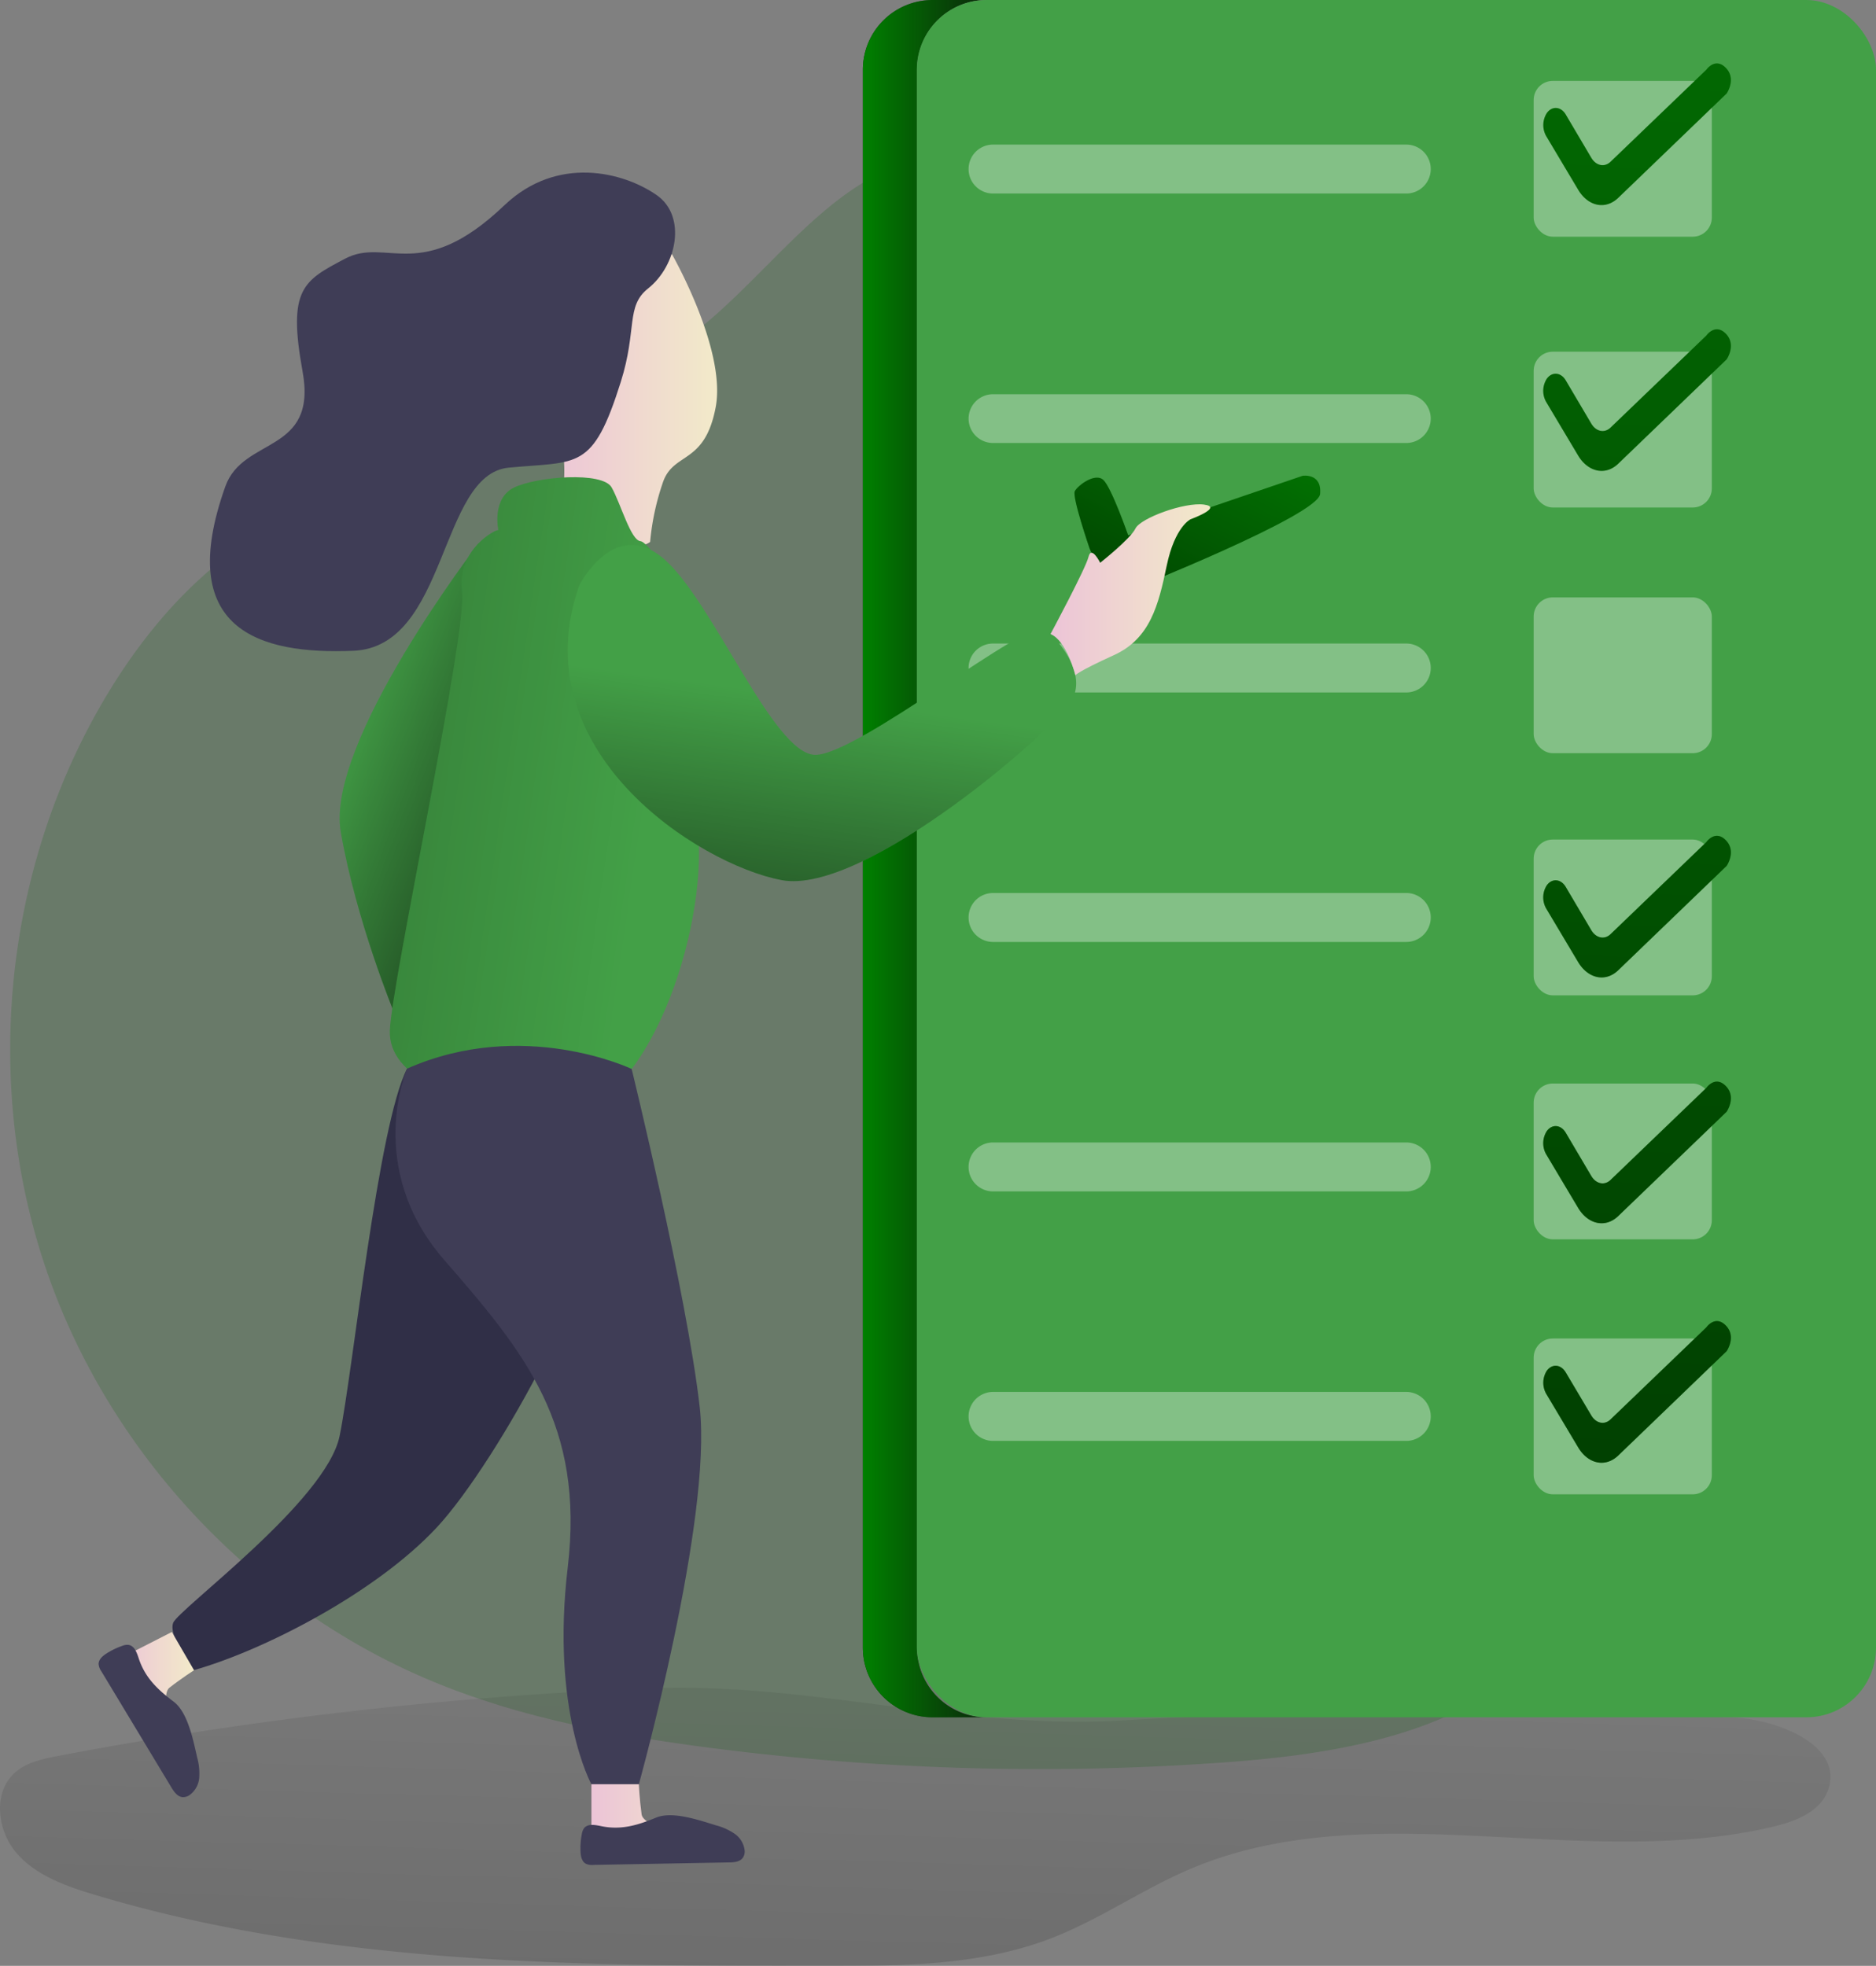 <?xml version="1.0" encoding="UTF-8" standalone="no"?>
<svg
   xmlns:dc="http://purl.org/dc/elements/1.1/"
   xmlns:cc="http://creativecommons.org/ns#"
   xmlns:rdf="http://www.w3.org/1999/02/22-rdf-syntax-ns#"
   xmlns:svg="http://www.w3.org/2000/svg"
   xmlns="http://www.w3.org/2000/svg"
   xmlns:xlink="http://www.w3.org/1999/xlink"
   xmlns:sodipodi="http://sodipodi.sourceforge.net/DTD/sodipodi-0.dtd"
   xmlns:inkscape="http://www.inkscape.org/namespaces/inkscape"
   id="Layer_1"
   data-name="Layer 1"
   width="558.65"
   height="585.42"
   viewBox="0 0 558.65 585.42"
   version="1.1"
   sodipodi:docname="checklist.svg"
   inkscape:version="0.92.2 (5c3e80d, 2017-08-06)">
  <rect x="0" y="0" width="558.65" height="585.42" fill="#808080" stroke="none"/>
  <sodipodi:namedview
     pagecolor="#ffffff"
     bordercolor="#666666"
     borderopacity="1"
     objecttolerance="10"
     gridtolerance="10"
     guidetolerance="10"
     inkscape:pageopacity="0"
     inkscape:pageshadow="2"
     inkscape:window-width="1920"
     inkscape:window-height="1017"
     id="namedview1059"
     showgrid="false"
     inkscape:zoom="1.4485327"
     inkscape:cx="279.32501"
     inkscape:cy="292.70999"
     inkscape:window-x="-8"
     inkscape:window-y="-8"
     inkscape:window-maximized="1"
     inkscape:current-layer="Layer_1" />
  <defs
     id="defs964">
    <linearGradient
       inkscape:collect="always"
       id="linearGradient1114">
      <stop
         style="stop-color:#008000;stop-opacity:1;"
         offset="0"
         id="stop1110" />
      <stop
         style="stop-color:#008000;stop-opacity:0;"
         offset="1"
         id="stop1112" />
    </linearGradient>
    <linearGradient
       id="linear-gradient"
       x1="342.44"
       y1="446.53"
       x2="326.67"
       y2="980.37"
       gradientUnits="userSpaceOnUse">
      <stop
         offset="0"
         stop-opacity="0"
         id="stop939" />
      <stop
         offset="0.98"
         id="stop941" />
    </linearGradient>
    <linearGradient
       id="linear-gradient-2"
       x1="478.78"
       y1="155.87"
       x2="34.48"
       y2="513.17"
       xlink:href="#linear-gradient"
       gradientTransform="translate(-67.17,-4.31)" />
    <linearGradient
       id="linear-gradient-3"
       x1="165.7"
       y1="224.15"
       x2="268.19"
       y2="262.82"
       xlink:href="#linear-gradient"
       gradientTransform="translate(-67.17,-4.31)" />
    <linearGradient
       id="linear-gradient-4"
       x1="434.14"
       y1="131.57"
       x2="358.68"
       y2="273.48"
       xlink:href="#linear-gradient"
       gradientTransform="translate(-67.17,-4.31)" />
    <linearGradient
       id="linear-gradient-5"
       x1="229.82"
       y1="122.61"
       x2="280.72"
       y2="122.61"
       gradientUnits="userSpaceOnUse">
      <stop
         offset="0"
         stop-color="#ecc4d7"
         id="stop947" />
      <stop
         offset="0.42"
         stop-color="#efd4d1"
         id="stop949" />
      <stop
         offset="1"
         stop-color="#f2eac9"
         id="stop951" />
    </linearGradient>
    <linearGradient
       id="linear-gradient-6"
       x1="259.32"
       y1="245.1"
       x2="-185.83"
       y2="180.06"
       xlink:href="#linear-gradient"
       gradientTransform="translate(-67.17,-4.31)" />
    <linearGradient
       id="linear-gradient-7"
       x1="310.46"
       y1="212.26"
       x2="290.19"
       y2="361.68"
       xlink:href="#linear-gradient"
       gradientTransform="translate(-67.17,-4.31)" />
    <linearGradient
       id="linear-gradient-8"
       x1="379.98"
       y1="179.97"
       x2="427.54"
       y2="179.97"
       xlink:href="#linear-gradient-5"
       gradientTransform="translate(-67.17,-4.31)" />
    <linearGradient
       id="linear-gradient-9"
       x1="243.29"
       y1="544.63"
       x2="282.19"
       y2="544.63"
       xlink:href="#linear-gradient-5"
       gradientTransform="translate(-67.17,-4.31)" />
    <linearGradient
       id="linear-gradient-10"
       x1="102.31"
       y1="511.23"
       x2="124.93"
       y2="511.23"
       xlink:href="#linear-gradient-5"
       gradientTransform="translate(-67.17,-4.31)" />
    <linearGradient
       id="linear-gradient-11"
       x1="560.85"
       y1="-82.12"
       x2="494.97"
       y2="1162.94"
       xlink:href="#linear-gradient"
       gradientTransform="translate(-67.17,-4.31)" />
    <linearGradient
       id="linear-gradient-12"
       x1="565.03"
       y1="-81.9"
       x2="499.15"
       y2="1163.16"
       xlink:href="#linear-gradient"
       gradientTransform="translate(-67.17,-4.31)" />
    <linearGradient
       id="linear-gradient-13"
       x1="572.99"
       y1="-81.47"
       x2="507.11"
       y2="1163.58"
       xlink:href="#linear-gradient"
       gradientTransform="translate(-67.17,-4.31)" />
    <linearGradient
       id="linear-gradient-14"
       x1="576.85"
       y1="-81.27"
       x2="510.97"
       y2="1163.79"
       xlink:href="#linear-gradient"
       gradientTransform="translate(-67.17,-4.31)" />
    <linearGradient
       id="linear-gradient-15"
       x1="580.62"
       y1="-81.07"
       x2="514.73"
       y2="1163.99"
       xlink:href="#linear-gradient"
       gradientTransform="translate(-67.17,-4.31)" />
    <linearGradient
       inkscape:collect="always"
       xlink:href="#linear-gradient"
       id="linearGradient1063"
       gradientUnits="userSpaceOnUse"
       x1="342.44"
       y1="446.53"
       x2="326.67"
       y2="980.37"
       gradientTransform="translate(-67.17,-4.31)" />
    <linearGradient
       inkscape:collect="always"
       xlink:href="#linear-gradient-5"
       id="linearGradient1065"
       gradientUnits="userSpaceOnUse"
       x1="229.82"
       y1="122.61"
       x2="280.72"
       y2="122.61"
       gradientTransform="translate(-67.17,-4.31)" />
    <linearGradient
       inkscape:collect="always"
       xlink:href="#linearGradient1114"
       id="linearGradient1116"
       x1="256.95"
       y1="255.705"
       x2="293.83"
       y2="255.705"
       gradientUnits="userSpaceOnUse" />
  </defs>
  <title
     id="title966">26. Checklist</title>
  <path
     d="M266.19,108.7c-43.13,26.16-97.53,32.28-136,64.91-13.58,11.53-24.54,25.93-33.37,41.39C68.12,265.3,62.23,328.08,81.1,382.85s62.17,100.59,115.78,122.53c25.64,10.49,53.13,15.66,80.6,19.27a762.82,762.82,0,0,0,152.78,4.6c32.21-2.27,66.22-7.39,91-28.09,16.52-13.8,27.28-33.27,35.6-53.12a313.52,313.52,0,0,0,20.08-170.88c-5.73-34.91-17.58-69.08-37.1-98.58-32.84-49.65-84.52-82.22-137.48-107C381.57,61.9,355,45,331.82,54.78,307.45,65.08,289.41,94.62,266.19,108.7Z"
     transform="translate(-67.17 -4.31)"
     fill="#5c77ff"
     opacity="0.18"
     style="isolation:isolate;fill:#046204;fill-opacity:1"
     id="path968" />
  <path
     inkscape:connector-curvature="0"
     style="opacity:0.52;fill:url(#linearGradient1063)"
     id="path970"
     d="m 17.17,522.94 c -4.55,0.87 -9.33,1.88 -12.78,5 -6.58,5.9 -5.23,17.22 0.55,23.9 5.78,6.68 14.58,9.79 23,12.34 70.32,21.15 145,21.3 218.42,21.27 22.43,0 45.45,-0.12 66.4,-8.14 14.52,-5.55 27.41,-14.69 41.73,-20.76 53.75,-22.8 116.64,0.85 173.47,-12.56 6.67,-1.57 14.08,-4.43 16.4,-10.88 4.69,-13 -14.27,-20.95 -28.1,-21.63 a 1683.85,1683.85 0 0 0 -182.11,0.86 c -48.45,2.85 -92.59,-11.53 -141.22,-9.56 A 1194.73,1194.73 0 0 0 17.17,522.94 Z" />
  <path
     style="fill:#0b280b"
     inkscape:connector-curvature="0"
     id="path972"
     d="m 293.83,511.41 h -16.1 A 20.78,20.78 0 0 1 256.95,490.69 V 20.78 A 20.79,20.79 0 0 1 277.73,0 h 16.1 a 20.78,20.78 0 0 0 -20.78,20.78 v 469.91 a 20.77,20.77 0 0 0 20.78,20.72 z" />
  <path
     inkscape:connector-curvature="0"
     style="fill:url(#linearGradient1116);fill-opacity:1"
     id="path974"
     d="m 293.83,511.41 h -16.1 A 20.78,20.78 0 0 1 256.95,490.69 V 20.78 A 20.79,20.79 0 0 1 277.73,0 h 16.1 a 20.78,20.78 0 0 0 -20.78,20.78 v 469.91 a 20.77,20.77 0 0 0 20.78,20.72 z" />
  <path
     style="fill:#43a047;fill-opacity:1"
     inkscape:connector-curvature="0"
     id="path976"
     d="m 142.54,161.78 c 0,0 -45.73,59.36 -41.07,86 4.66,26.64 15.89,53.78 15.89,53.78 l 30.68,-131 z" />
  <path
     inkscape:connector-curvature="0"
     style="fill:url(#linear-gradient-3)"
     id="path978"
     d="m 142.54,161.78 c 0,0 -45.73,59.36 -41.07,86 4.66,26.64 15.89,53.78 15.89,53.78 l 30.68,-131 z" />
  <rect
     style="fill:#43a047;fill-opacity:1"
     y="0"
     id="rect980"
     rx="20.78"
     height="511.41"
     width="285.63"
     x="273.02" />
  <path
     inkscape:connector-curvature="0"
     id="path982"
     style="opacity:0.34;isolation:isolate;fill:#ffffff"
     d="M 418.77,57.63 H 295.71 a 7.28,7.28 0 0 1 -7.28,-7.29 v 0 a 7.28,7.28 0 0 1 7.28,-7.28 h 123.06 a 7.29,7.29 0 0 1 7.29,7.28 v 0 a 7.29,7.29 0 0 1 -7.29,7.29 z" />
  <path
     inkscape:connector-curvature="0"
     id="path984"
     style="opacity:0.34;isolation:isolate;fill:#ffffff"
     d="M 418.77,131.92 H 295.71 a 7.28,7.28 0 0 1 -7.28,-7.23 v 0 a 7.28,7.28 0 0 1 7.28,-7.29 h 123.06 a 7.29,7.29 0 0 1 7.29,7.29 v 0 a 7.29,7.29 0 0 1 -7.29,7.23 z" />
  <path
     inkscape:connector-curvature="0"
     id="path986"
     style="opacity:0.34;isolation:isolate;fill:#ffffff"
     d="M 418.77,206.21 H 295.71 a 7.28,7.28 0 0 1 -7.28,-7.28 v 0 a 7.28,7.28 0 0 1 7.28,-7.29 h 123.06 a 7.29,7.29 0 0 1 7.29,7.29 v 0 a 7.29,7.29 0 0 1 -7.29,7.28 z" />
  <path
     inkscape:connector-curvature="0"
     id="path988"
     style="opacity:0.34;isolation:isolate;fill:#ffffff"
     d="M 418.77,280.51 H 295.71 a 7.29,7.29 0 0 1 -7.28,-7.29 v 0 a 7.28,7.28 0 0 1 7.28,-7.29 h 123.06 a 7.29,7.29 0 0 1 7.29,7.29 v 0 a 7.3,7.3 0 0 1 -7.29,7.29 z" />
  <path
     inkscape:connector-curvature="0"
     id="path990"
     style="opacity:0.34;isolation:isolate;fill:#ffffff"
     d="M 418.77,354.8 H 295.71 a 7.29,7.29 0 0 1 -7.28,-7.29 v 0 a 7.28,7.28 0 0 1 7.28,-7.29 h 123.06 a 7.29,7.29 0 0 1 7.29,7.29 v 0 a 7.3,7.3 0 0 1 -7.29,7.29 z" />
  <path
     inkscape:connector-curvature="0"
     id="path992"
     style="opacity:0.34;isolation:isolate;fill:#ffffff"
     d="M 418.77,429.09 H 295.71 a 7.28,7.28 0 0 1 -7.28,-7.29 v 0 a 7.29,7.29 0 0 1 7.28,-7.29 h 123.06 a 7.3,7.3 0 0 1 7.29,7.29 v 0 a 7.29,7.29 0 0 1 -7.29,7.29 z" />
  <path
     style="fill:#302f47"
     inkscape:connector-curvature="0"
     id="path994"
     d="m 121.23,318.23 c 8.65,-16.63 50.77,19.2 56.09,37 5.32,17.8 -29.28,80.32 -47.24,99.62 -17.96,19.3 -51.25,36.57 -72.52,42.56 0,0 -7.5,-10 -6,-14.11 1.5,-4.11 45.58,-36.24 49.57,-55.65 3.99,-19.41 11.45,-92.78 20.1,-109.42 z" />
  <path
     style="fill:#027102;fill-opacity:1"
     inkscape:connector-curvature="0"
     id="path996"
     d="m 324.5,163.42 c 0,0 -5.32,-15.45 -4.43,-17.15 0.89,-1.7 6.06,-5.62 8.5,-3.33 2.44,2.29 7.39,16.49 7.39,16.49 l 51.95,-17.74 c 0,0 5.8,-0.9 5.19,5.44 -0.61,6.34 -56.51,28.56 -56.51,28.56 0,0 -4.55,4.66 -12.09,-12.27 z" />
  <path
     inkscape:connector-curvature="0"
     style="fill:url(#linear-gradient-4)"
     id="path998"
     d="m 324.5,163.42 c 0,0 -5.32,-15.45 -4.43,-17.15 0.89,-1.7 6.06,-5.62 8.5,-3.33 2.44,2.29 7.39,16.49 7.39,16.49 l 51.95,-17.74 c 0,0 5.8,-0.9 5.19,5.44 -0.61,6.34 -56.51,28.56 -56.51,28.56 0,0 -4.55,4.66 -12.09,-12.27 z" />
  <path
     inkscape:connector-curvature="0"
     style="fill:url(#linearGradient1065)"
     id="path1000"
     d="m 200.13,75.76 c 0,0 16.21,28.3 13,45.45 -3.21,17.15 -12.38,13.3 -15.63,22.17 a 74.69,74.69 0 0 0 -3.9,18 c 0,0 -9.41,7.64 -26.26,-13.15 a 45.87,45.87 0 0 0 -2.62,-25.15 c -5.37,-12.81 -2.47,-59.05 35.41,-47.32 z" />
  <path
     style="fill:#3f3d56"
     inkscape:connector-curvature="0"
     id="path1002"
     d="m 150.17,61.16 c -24.82,23.68 -35,9.32 -47.4,15.87 -12.4,6.55 -17.17,8.89 -12.67,33.56 4.5,24.67 -17.68,19.34 -23,34.27 -15.21,42.67 10,50.12 38.14,48.94 28.14,-1.18 25.49,-52.54 46.23,-54.53 20.74,-1.99 25,1.11 33.39,-25.53 4.94,-15.67 1.42,-22.51 8.13,-27.83 8.57,-6.79 11.56,-21.5 2.61,-27.77 -9.85,-6.9 -29.64,-12.04 -45.43,3.02 z" />
  <path
     style="fill:#43a047;fill-opacity:1"
     inkscape:connector-curvature="0"
     id="path1004"
     d="m 148.41,157.87 c 0,0 -2.07,-9.46 4.73,-12.71 6.8,-3.25 26.29,-4.82 29,0 2.71,4.82 5.68,15.74 8.58,16 2.9,0.26 14.81,19.2 14.81,19.2 0,0 2.49,52.62 2.63,73.05 0.23,32.46 -19.22,83.13 -46.07,79 -26.85,-4.13 -46.44,-11.59 -46,-25.51 0.44,-13.92 23.12,-118.79 21.5,-130.6 -1.76,-12.74 10.36,-18.87 10.82,-18.43 z" />
  <path
     inkscape:connector-curvature="0"
     style="fill:url(#linear-gradient-6)"
     id="path1006"
     d="m 148.41,157.87 c 0,0 -2.07,-9.46 4.73,-12.71 6.8,-3.25 26.29,-4.82 29,0 2.71,4.82 5.68,15.74 8.58,16 2.9,0.26 14.81,19.2 14.81,19.2 0,0 2.49,52.62 2.63,73.05 0.23,32.46 -19.22,83.13 -46.07,79 -26.85,-4.13 -46.44,-11.59 -46,-25.51 0.44,-13.92 23.12,-118.79 21.5,-130.6 -1.76,-12.74 10.36,-18.87 10.82,-18.43 z" />
  <path
     style="fill:#43a047;fill-opacity:1"
     inkscape:connector-curvature="0"
     id="path1008"
     d="m 172.52,174.28 c 0,0 10.34,-20.4 25,-8 14.66,12.4 32.65,58.25 45.17,58.51 12.52,0.26 64,-41.22 68.49,-37.47 4.49,3.75 12.29,13.11 8.09,21.1 -4.2,7.99 -61.76,58.39 -86.55,53.67 -24.79,-4.72 -77.63,-38.57 -60.2,-87.81 z" />
  <path
     inkscape:connector-curvature="0"
     style="fill:url(#linear-gradient-7)"
     id="path1010"
     d="m 172.52,174.28 c 0,0 10.34,-20.4 25,-8 14.66,12.4 32.65,58.25 45.17,58.51 12.52,0.26 64,-41.22 68.49,-37.47 4.49,3.75 12.29,13.11 8.09,21.1 -4.2,7.99 -61.76,58.39 -86.55,53.67 -24.79,-4.72 -77.63,-38.57 -60.2,-87.81 z" />
  <path
     inkscape:connector-curvature="0"
     style="fill:url(#linear-gradient-8)"
     id="path1012"
     d="m 312.83,188.82 c 0,0 10.46,-19.48 11.32,-23 0.86,-3.52 3.47,1.77 3.47,1.77 0,0 9,-7.1 10.5,-10.2 1.5,-3.1 14.53,-7.9 20.41,-7.13 5.88,0.77 -4,4.38 -4,4.38 0,0 -4.66,2.13 -7.1,13.83 -2.44,11.7 -4.91,21.71 -15.71,26.62 -10.8,4.91 -11.49,6 -11.49,6 0,0 -2.55,-10.3 -7.4,-12.27 z" />
  <path
     style="fill:#3f3d56"
     inkscape:connector-curvature="0"
     id="path1014"
     d="m 121.23,318.23 c 0,0 -12.88,29.48 11.07,57 23.95,27.52 41.81,49 36.76,91.59 -5.05,42.59 7.06,64.54 7.06,64.54 h 14.12 c 0,0 21.91,-78.9 18.13,-112.31 -3.78,-33.41 -20.27,-100.72 -20.27,-100.72 0,0 -32.27,-15.4 -66.87,-0.1 z" />
  <path
     inkscape:connector-curvature="0"
     style="fill:url(#linear-gradient-9)"
     id="path1016"
     d="m 176.12,531.34 v 18 h 38.9 c 0,0 -23.29,-4.21 -23.95,-9 -0.66,-4.79 -0.83,-9 -0.83,-9 z" />
  <path
     style="fill:#3f3d56"
     inkscape:connector-curvature="0"
     id="path1018"
     d="m 179,543.81 c -1.76,-0.36 -3.95,-0.8 -5.06,0.61 a 4,4 0 0 0 -0.68,1.77 21.47,21.47 0 0 0 -0.38,5.31 c 0.07,1.33 0.38,2.83 1.53,3.49 a 4.4,4.4 0 0 0 2.31,0.37 l 40.34,-0.74 c 1.54,0 3.32,-0.17 4.19,-1.44 a 3.34,3.34 0 0 0 0.5,-2.1 7,7 0 0 0 -3,-5 17.51,17.51 0 0 0 -5.49,-2.49 c -5,-1.52 -13,-4.36 -17.94,-2.29 -5.39,2.23 -10.37,3.76 -16.32,2.51 z" />
  <path
     inkscape:connector-curvature="0"
     style="fill:url(#linear-gradient-10)"
     id="path1020"
     d="m 51.17,486 -16,8.17 19.48,33.67 c 0,0 -8,-22.27 -4.22,-25.23 3.78,-2.96 7.36,-5.21 7.36,-5.21 z" />
  <path
     style="fill:#3f3d56"
     inkscape:connector-curvature="0"
     id="path1022"
     d="m 41.33,493.92 c -0.56,-1.71 -1.28,-3.82 -3.06,-4.08 a 3.86,3.86 0 0 0 -1.86,0.29 22,22 0 0 0 -4.8,2.34 c -1.11,0.72 -2.25,1.74 -2.25,3.07 a 4.43,4.43 0 0 0 0.83,2.18 Q 40.61,515 51.03,532.28 c 0.8,1.31 1.82,2.78 3.35,2.9 a 3.38,3.38 0 0 0 2.07,-0.62 7,7 0 0 0 2.87,-5.12 17.62,17.62 0 0 0 -0.59,-6 c -1.17,-5.07 -2.75,-13.46 -7,-16.68 -4.68,-3.53 -8.5,-7.07 -10.4,-12.84 z" />
  <rect
     id="rect1024"
     style="opacity:0.34;isolation:isolate;fill:#ffffff"
     rx="5.69"
     height="46.4"
     width="53.05"
     y="24.09"
     x="456.71" />
  <rect
     id="rect1026"
     style="opacity:0.34;isolation:isolate;fill:#ffffff"
     rx="5.69"
     height="46.4"
     width="53.05"
     y="104.73"
     x="456.71" />
  <rect
     id="rect1028"
     style="opacity:0.34;isolation:isolate;fill:#ffffff"
     rx="5.69"
     height="46.4"
     width="53.05"
     y="177.9"
     x="456.71" />
  <rect
     id="rect1030"
     style="opacity:0.34;isolation:isolate;fill:#ffffff"
     rx="5.69"
     height="46.4"
     width="53.05"
     y="322.67"
     x="456.71" />
  <rect
     id="rect1032"
     style="opacity:0.34;isolation:isolate;fill:#ffffff"
     rx="5.69"
     height="46.4"
     width="53.05"
     y="250.01"
     x="456.71" />
  <rect
     id="rect1034"
     style="opacity:0.34;isolation:isolate;fill:#ffffff"
     rx="5.69"
     height="46.4"
     width="53.05"
     y="398.6"
     x="456.71" />
  <path
     style="fill:#027102;fill-opacity:1"
     inkscape:connector-curvature="0"
     id="path1036"
     d="m 460.43,40.52 9.54,16 c 3,5 8.16,6 11.9,2.42 l 32.29,-31.08 c 0,0 3,-4.29 -0.19,-7.61 -3.19,-3.32 -5.83,0.5 -5.83,0.5 l -28.6,27.48 c -1.81,1.65 -4.28,1.11 -5.68,-1.26 l -7.6,-12.87 c -1.43,-2.41 -4.08,-2.63 -5.65,-0.41 v 0 a 6.66,6.66 0 0 0 -0.18,6.83 z" />
  <path
     style="fill:#027102;fill-opacity:1"
     inkscape:connector-curvature="0"
     id="path1038"
     d="m 460.43,119.69 9.54,16 c 3,4.95 8.16,6 11.9,2.42 l 32.29,-31.08 c 0,0 3,-4.29 -0.19,-7.61 -3.19,-3.32 -5.83,0.5 -5.83,0.5 l -28.6,27.48 c -1.81,1.65 -4.28,1.11 -5.68,-1.26 l -7.6,-12.87 c -1.44,-2.43 -4.08,-2.65 -5.65,-0.47 v 0 a 6.66,6.66 0 0 0 -0.18,6.89 z" />
  <path
     style="fill:#027102;fill-opacity:1"
     inkscape:connector-curvature="0"
     id="path1040"
     d="m 460.43,270.54 9.54,16 c 3,4.95 8.16,6 11.9,2.42 l 32.29,-31.09 c 0,0 3,-4.29 -0.19,-7.61 -3.19,-3.32 -5.83,0.5 -5.83,0.5 l -28.6,27.49 c -1.81,1.65 -4.28,1.1 -5.68,-1.26 l -7.6,-12.87 c -1.44,-2.43 -4.08,-2.65 -5.65,-0.47 v 0 a 6.66,6.66 0 0 0 -0.18,6.89 z" />
  <path
     style="fill:#027102;fill-opacity:1"
     inkscape:connector-curvature="0"
     id="path1042"
     d="m 460.43,343.74 9.54,16 c 3,4.95 8.16,6 11.9,2.42 l 32.29,-31.08 c 0,0 3,-4.3 -0.19,-7.62 -3.19,-3.32 -5.83,0.5 -5.83,0.5 l -28.6,27.49 c -1.81,1.65 -4.28,1.1 -5.68,-1.26 l -7.6,-12.87 c -1.44,-2.43 -4.08,-2.65 -5.65,-0.47 v 0 a 6.66,6.66 0 0 0 -0.18,6.89 z" />
  <path
     style="fill:#027102;fill-opacity:1"
     inkscape:connector-curvature="0"
     id="path1044"
     d="m 460.43,415.04 9.54,16 c 3,5 8.16,6 11.9,2.43 l 32.29,-31.09 c 0,0 3,-4.29 -0.19,-7.61 -3.19,-3.32 -5.83,0.5 -5.83,0.5 l -28.6,27.48 c -1.81,1.66 -4.28,1.11 -5.68,-1.26 l -7.6,-12.8 c -1.44,-2.43 -4.08,-2.65 -5.65,-0.47 v 0 a 6.66,6.66 0 0 0 -0.18,6.82 z" />
  <path
     inkscape:connector-curvature="0"
     style="fill:url(#linear-gradient-11)"
     id="path1046"
     d="m 460.43,40.52 9.54,16 c 3,5 8.16,6 11.9,2.42 l 32.29,-31.08 c 0,0 3,-4.29 -0.19,-7.61 -3.19,-3.32 -5.83,0.5 -5.83,0.5 l -28.6,27.48 c -1.81,1.65 -4.28,1.11 -5.68,-1.26 l -7.6,-12.87 c -1.43,-2.41 -4.08,-2.63 -5.65,-0.41 v 0 a 6.66,6.66 0 0 0 -0.18,6.83 z" />
  <path
     inkscape:connector-curvature="0"
     style="fill:url(#linear-gradient-12)"
     id="path1048"
     d="m 460.43,119.69 9.54,16 c 3,4.95 8.16,6 11.9,2.42 l 32.29,-31.08 c 0,0 3,-4.29 -0.19,-7.61 -3.19,-3.32 -5.83,0.5 -5.83,0.5 l -28.6,27.48 c -1.81,1.65 -4.28,1.11 -5.68,-1.26 l -7.6,-12.87 c -1.44,-2.43 -4.08,-2.65 -5.65,-0.47 v 0 a 6.66,6.66 0 0 0 -0.18,6.89 z" />
  <path
     inkscape:connector-curvature="0"
     style="fill:url(#linear-gradient-13)"
     id="path1050"
     d="m 460.43,270.54 9.54,16 c 3,4.95 8.16,6 11.9,2.42 l 32.29,-31.09 c 0,0 3,-4.29 -0.19,-7.61 -3.19,-3.32 -5.83,0.5 -5.83,0.5 l -28.6,27.49 c -1.81,1.65 -4.28,1.1 -5.68,-1.26 l -7.6,-12.87 c -1.44,-2.43 -4.08,-2.65 -5.65,-0.47 v 0 a 6.66,6.66 0 0 0 -0.18,6.89 z" />
  <path
     inkscape:connector-curvature="0"
     style="fill:url(#linear-gradient-14)"
     id="path1052"
     d="m 460.43,343.74 9.54,16 c 3,4.95 8.16,6 11.9,2.42 l 32.29,-31.08 c 0,0 3,-4.3 -0.19,-7.62 -3.19,-3.32 -5.83,0.5 -5.83,0.5 l -28.6,27.49 c -1.81,1.65 -4.28,1.1 -5.68,-1.26 l -7.6,-12.87 c -1.44,-2.43 -4.08,-2.65 -5.65,-0.47 v 0 a 6.66,6.66 0 0 0 -0.18,6.89 z" />
  <path
     inkscape:connector-curvature="0"
     style="fill:url(#linear-gradient-15)"
     id="path1054"
     d="m 460.43,415.04 9.54,16 c 3,5 8.16,6 11.9,2.43 l 32.29,-31.09 c 0,0 3,-4.29 -0.19,-7.61 -3.19,-3.32 -5.83,0.5 -5.83,0.5 l -28.6,27.48 c -1.81,1.66 -4.28,1.11 -5.68,-1.26 l -7.6,-12.8 c -1.44,-2.43 -4.08,-2.65 -5.65,-0.47 v 0 a 6.66,6.66 0 0 0 -0.18,6.82 z" />
</svg>
